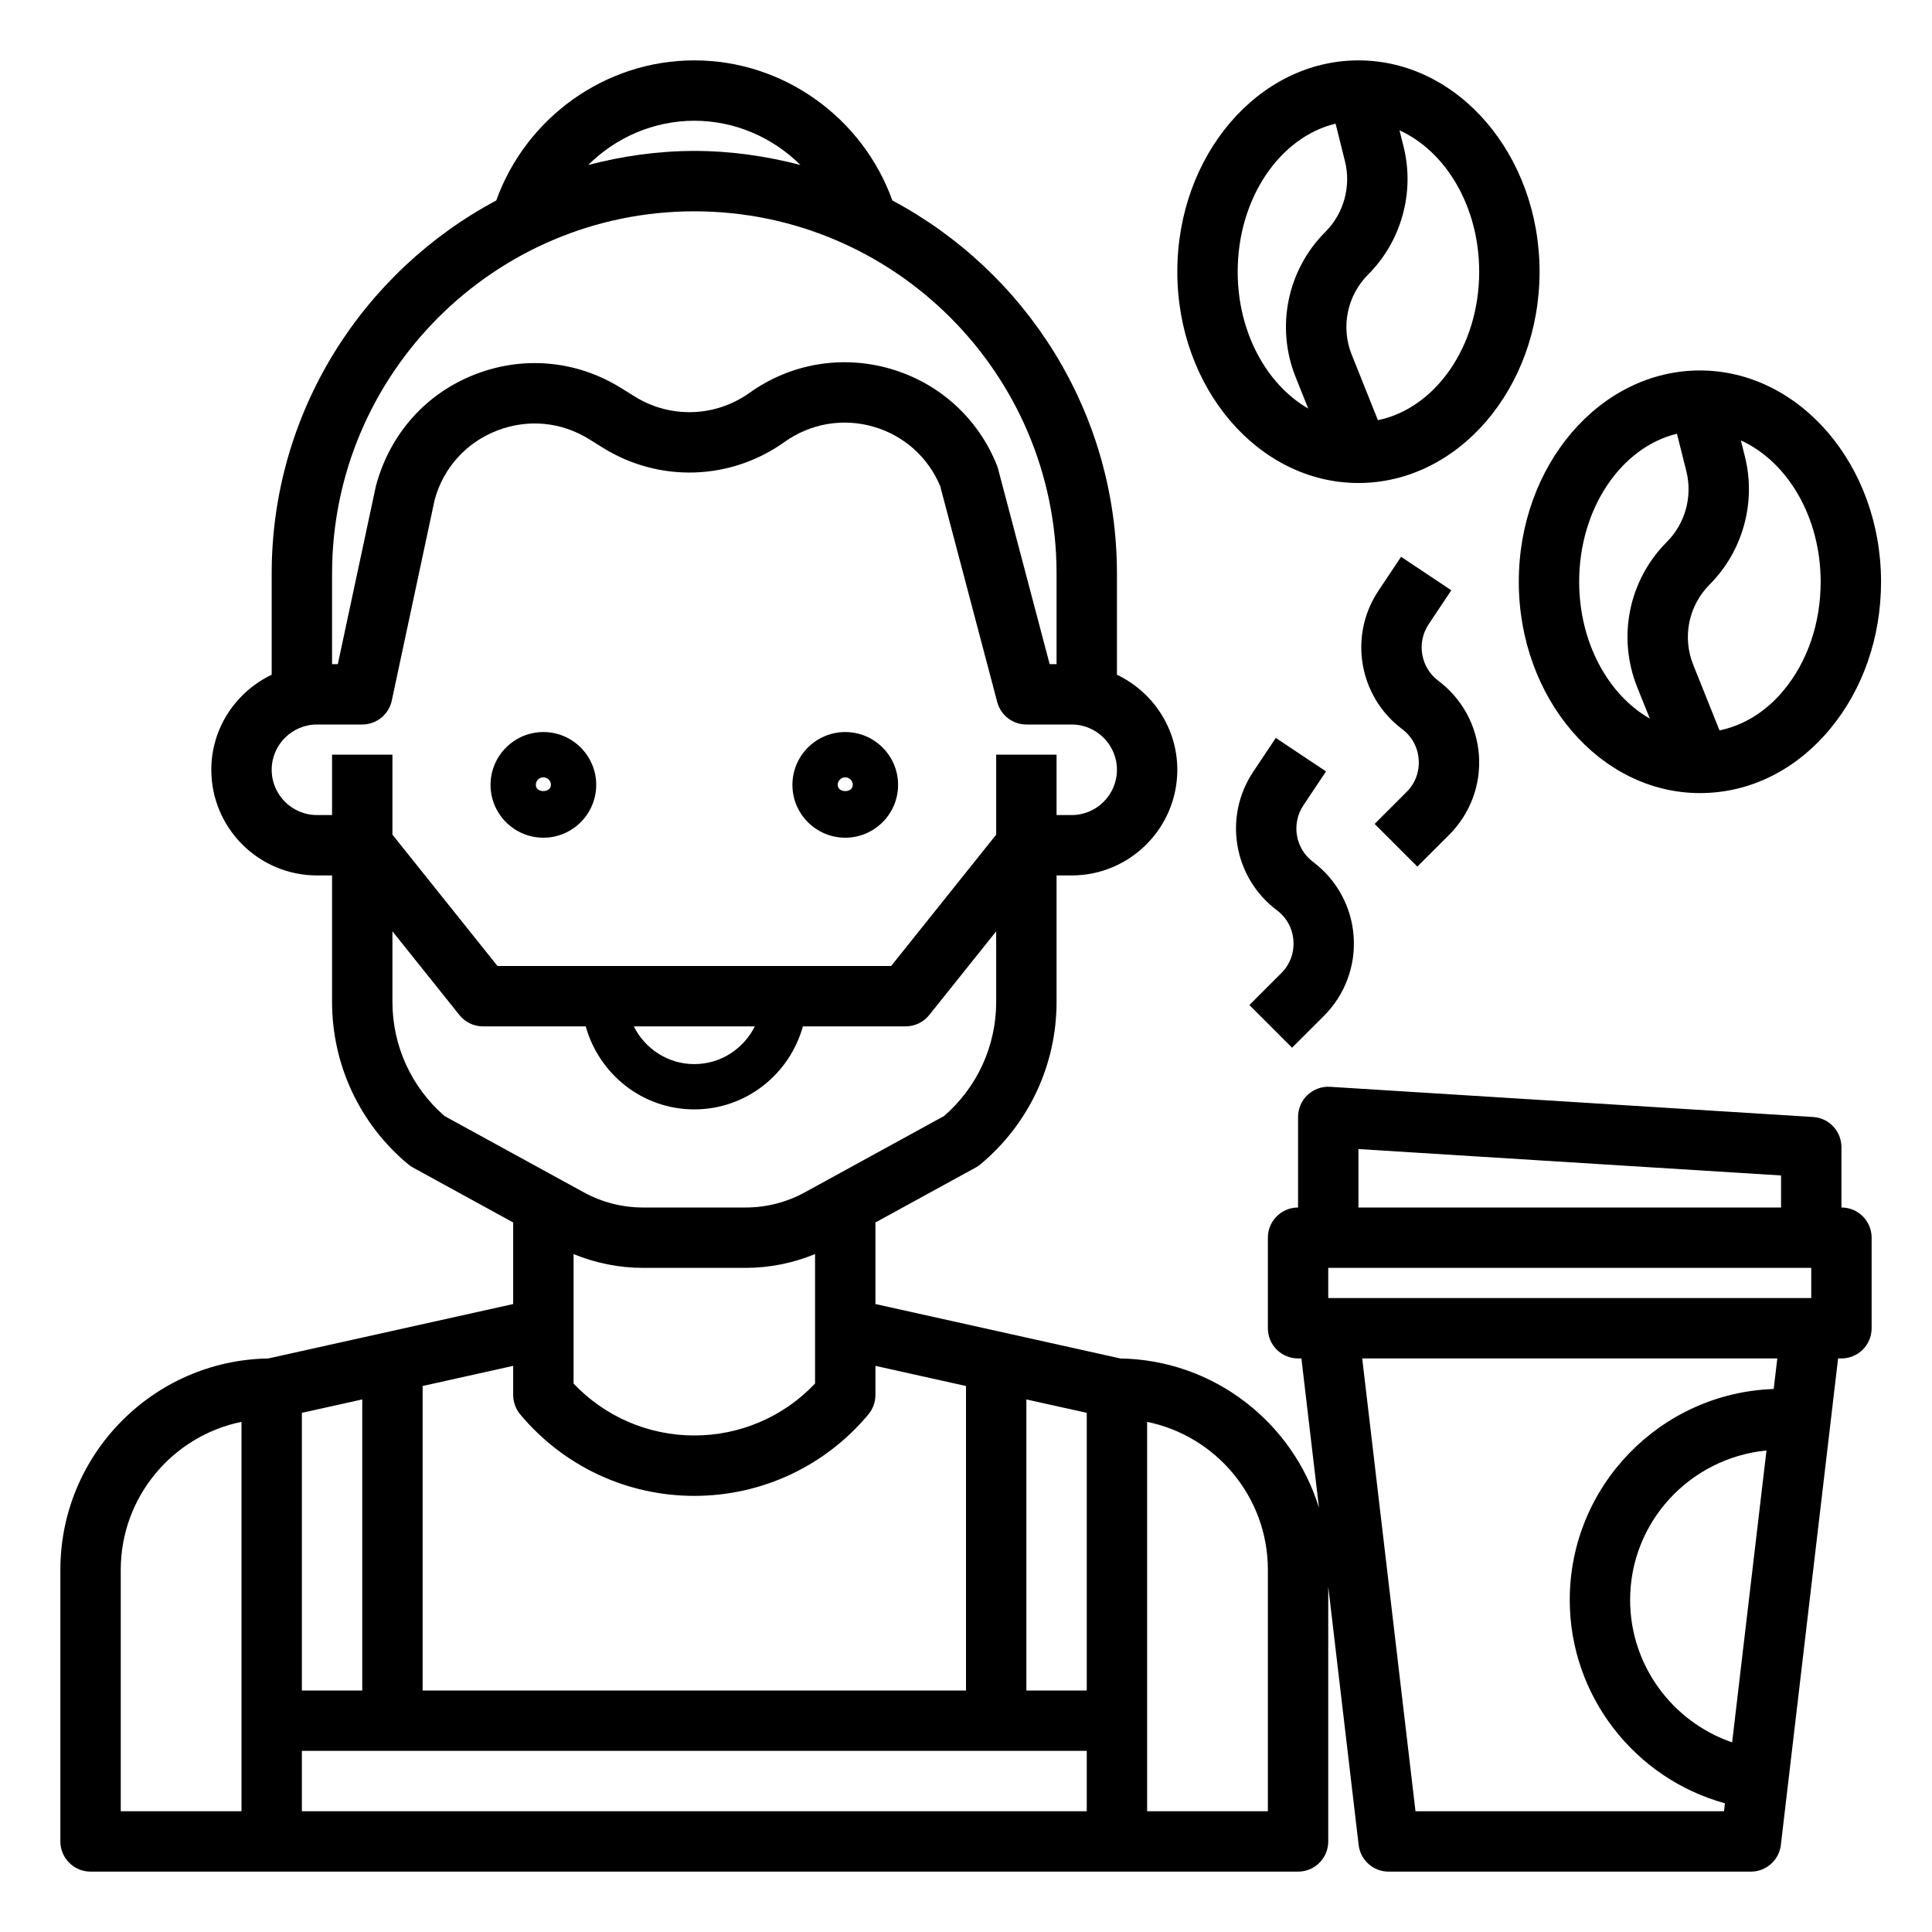 <svg id="Layer_1_1_" enable-background="new 0 0 64 64" height="512" viewBox="0 0 64 64" width="512" xmlns="http://www.w3.org/2000/svg"><path d="m18 27.75c.965 0 1.75-.785 1.75-1.75s-.785-1.75-1.75-1.75-1.75.785-1.75 1.75.785 1.75 1.75 1.75zm0-2c.138 0 .25.112.25.25 0 .275-.5.275-.5 0 0-.138.112-.25.25-.25z"/><path d="m28 27.75c.965 0 1.75-.785 1.75-1.75s-.785-1.75-1.75-1.75-1.75.785-1.75 1.75.785 1.75 1.75 1.75zm0-2c.138 0 .25.112.25.25 0 .275-.5.275-.5 0 0-.138.112-.25.25-.25z"/><path d="m61 40v-2c0-.528-.41-.965-.938-.998l-16-1c-.273-.019-.546.081-.747.269-.201.189-.315.453-.315.729v3c-.553 0-1 .448-1 1v3c0 .552.447 1 1 1h.111l.582 4.948c-.868-2.827-3.482-4.897-6.579-4.947l-8.114-1.803v-2.702l3.321-1.82c.057-.031.11-.067.16-.109 1.601-1.334 2.519-3.294 2.519-5.377v-4.19h.5c1.93 0 3.5-1.57 3.5-3.5 0-1.391-.822-2.585-2-3.149v-3.351c0-5.349-3.018-10.003-7.439-12.359-.99-2.749-3.61-4.641-6.561-4.641s-5.571 1.892-6.561 4.641c-4.421 2.356-7.439 7.01-7.439 12.359v3.351c-1.178.564-2 1.758-2 3.149 0 1.93 1.57 3.5 3.5 3.5h.5v4.19c0 2.083.918 4.043 2.519 5.377.05.042.104.078.16.109l3.321 1.82v2.702l-8.114 1.803c-3.808.061-6.886 3.177-6.886 6.999v9c0 .552.447 1 1 1h40c.553 0 1-.448 1-1v-8.441l1.007 8.558c.059.504.486.883.993.883h12c.507 0 .934-.379.993-.883l1.896-16.117h.111c.553 0 1-.448 1-1v-3c0-.552-.447-1-1-1zm-49 16h-2v-9.198l2-.444zm-2 2h3 20 3v2h-26zm26-2h-2v-9.642l2 .444zm-17-14.457c.727.298 1.509.457 2.298.457h3.404c.789 0 1.571-.159 2.298-.457v4.288c-1.038 1.098-2.478 1.721-4 1.721s-2.962-.623-4-1.721zm4-37.543c1.347 0 2.599.555 3.515 1.465-1.125-.293-2.299-.465-3.515-.465s-2.39.172-3.515.465c.916-.91 2.168-1.465 3.515-1.465zm-12 15c0-6.617 5.383-12 12-12s12 5.383 12 12v3h-.229l-1.709-6.47c-.011-.04-.023-.078-.038-.116-.623-1.558-1.904-2.721-3.514-3.193-1.607-.471-3.316-.183-4.681.792-1.134.81-2.63.855-3.811.117l-.437-.272c-1.47-.918-3.237-1.084-4.854-.452-1.615.632-2.803 1.954-3.272 3.681l-1.264 5.913h-.191zm-.5 8c-.827 0-1.5-.673-1.5-1.5s.673-1.5 1.5-1.5h1.5c.472 0 .879-.33.978-.791l1.42-6.651c.288-1.057 1.039-1.892 2.059-2.291 1.021-.399 2.137-.295 3.066.286l.437.272c1.869 1.169 4.236 1.096 6.032-.186.862-.615 1.938-.798 2.956-.5.998.292 1.796 1.006 2.197 1.963l1.889 7.152c.115.44.512.746.966.746h1.5c.827 0 1.5.673 1.5 1.5s-.673 1.5-1.5 1.5h-.5v-2h-2v2.649l-3.48 4.351h-13.04l-3.48-4.351v-2.649h-2v2zm14.505 7c-.37.738-1.125 1.25-2.005 1.25s-1.635-.512-2.005-1.25zm-12.005-.81v-2.339l2.219 2.774c.19.237.477.375.781.375h3.403c.441 1.581 1.878 2.75 3.597 2.75s3.156-1.169 3.597-2.75h3.403c.304 0 .591-.138.781-.375l2.219-2.774v2.339c0 1.457-.629 2.83-1.729 3.781l-4.614 2.529c-.598.328-1.273.5-1.955.5h-3.404c-.682 0-1.357-.173-1.955-.5l-4.614-2.528c-1.1-.952-1.729-2.325-1.729-3.782zm4.231 13.661c1.432 1.717 3.534 2.702 5.769 2.702s4.337-.984 5.769-2.702c.149-.18.231-.407.231-.641v-.964l3 .667v10.087h-18v-10.087l3-.667v.964c0 .234.082.461.231.641zm-13.231 5.149c0-2.414 1.721-4.434 4-4.899v12.899h-4zm38 8h-4v-12.899c2.279.465 4 2.484 4 4.899zm3-21.936 14 .875v1.061h-14zm15 4.936h-16v-1h16zm-2.621 14.718c-1.98-.679-3.379-2.554-3.379-4.718 0-2.591 1.989-4.704 4.517-4.951zm1.377-11.706c-3.746.13-6.756 3.21-6.756 6.988 0 3.178 2.152 5.914 5.141 6.737l-.031.263h-10.22l-1.765-15h13.751z"/><path d="m41.387 33.293 1.414 1.414 1.059-1.058c.693-.694 1.052-1.653.981-2.632-.069-.979-.56-1.877-1.344-2.465-.587-.44-.728-1.263-.321-1.873l.75-1.125-1.664-1.109-.75 1.125c-.995 1.492-.65 3.504.785 4.582.325.244.521.602.549 1.007.029.406-.113.788-.4 1.075z"/><path d="m45.537 27.293 1.414 1.414 1.059-1.058c.693-.694 1.052-1.653.981-2.632-.069-.979-.56-1.877-1.344-2.465-.587-.44-.728-1.263-.321-1.873l.75-1.125-1.664-1.109-.75 1.125c-.995 1.492-.65 3.504.785 4.582.325.244.521.602.549 1.007.029.406-.113.788-.4 1.075z"/><path d="m45 2c-3.309 0-6 3.14-6 7s2.691 7 6 7 6-3.14 6-7-2.691-7-6-7zm-4 7c0-2.433 1.399-4.461 3.243-4.904l.311 1.246c.208.833-.04 1.729-.647 2.337-1.265 1.264-1.652 3.153-.988 4.812l.417 1.042c-1.375-.793-2.336-2.52-2.336-4.533zm4.645 4.919-.868-2.171c-.366-.915-.152-1.957.545-2.655 1.102-1.102 1.551-2.726 1.173-4.237l-.135-.539c1.535.699 2.64 2.525 2.64 4.683 0 2.481-1.457 4.53-3.355 4.919z"/><path d="m56.31 12.272c-.001 0-.003 0-.004 0-3.309.003-5.997 3.145-5.994 7.005.003 3.858 2.695 6.995 6.001 6.995h.005c1.638-.001 3.165-.754 4.302-2.121 1.093-1.313 1.694-3.048 1.692-4.884-.003-3.857-2.696-6.995-6.002-6.995zm-3.998 7.003c-.002-2.433 1.395-4.461 3.239-4.907l.312 1.245c.209.834-.038 1.73-.646 2.338-1.263 1.265-1.648 3.154-.982 4.813l.418 1.042c-1.377-.789-2.34-2.517-2.341-4.531zm6.77 3.598c-.591.711-1.329 1.159-2.121 1.322l-.871-2.174c-.367-.916-.154-1.958.542-2.656 1.102-1.103 1.55-2.726 1.171-4.238l-.135-.538c1.535.698 2.642 2.523 2.644 4.68.001 1.37-.436 2.649-1.23 3.604z"/></svg>